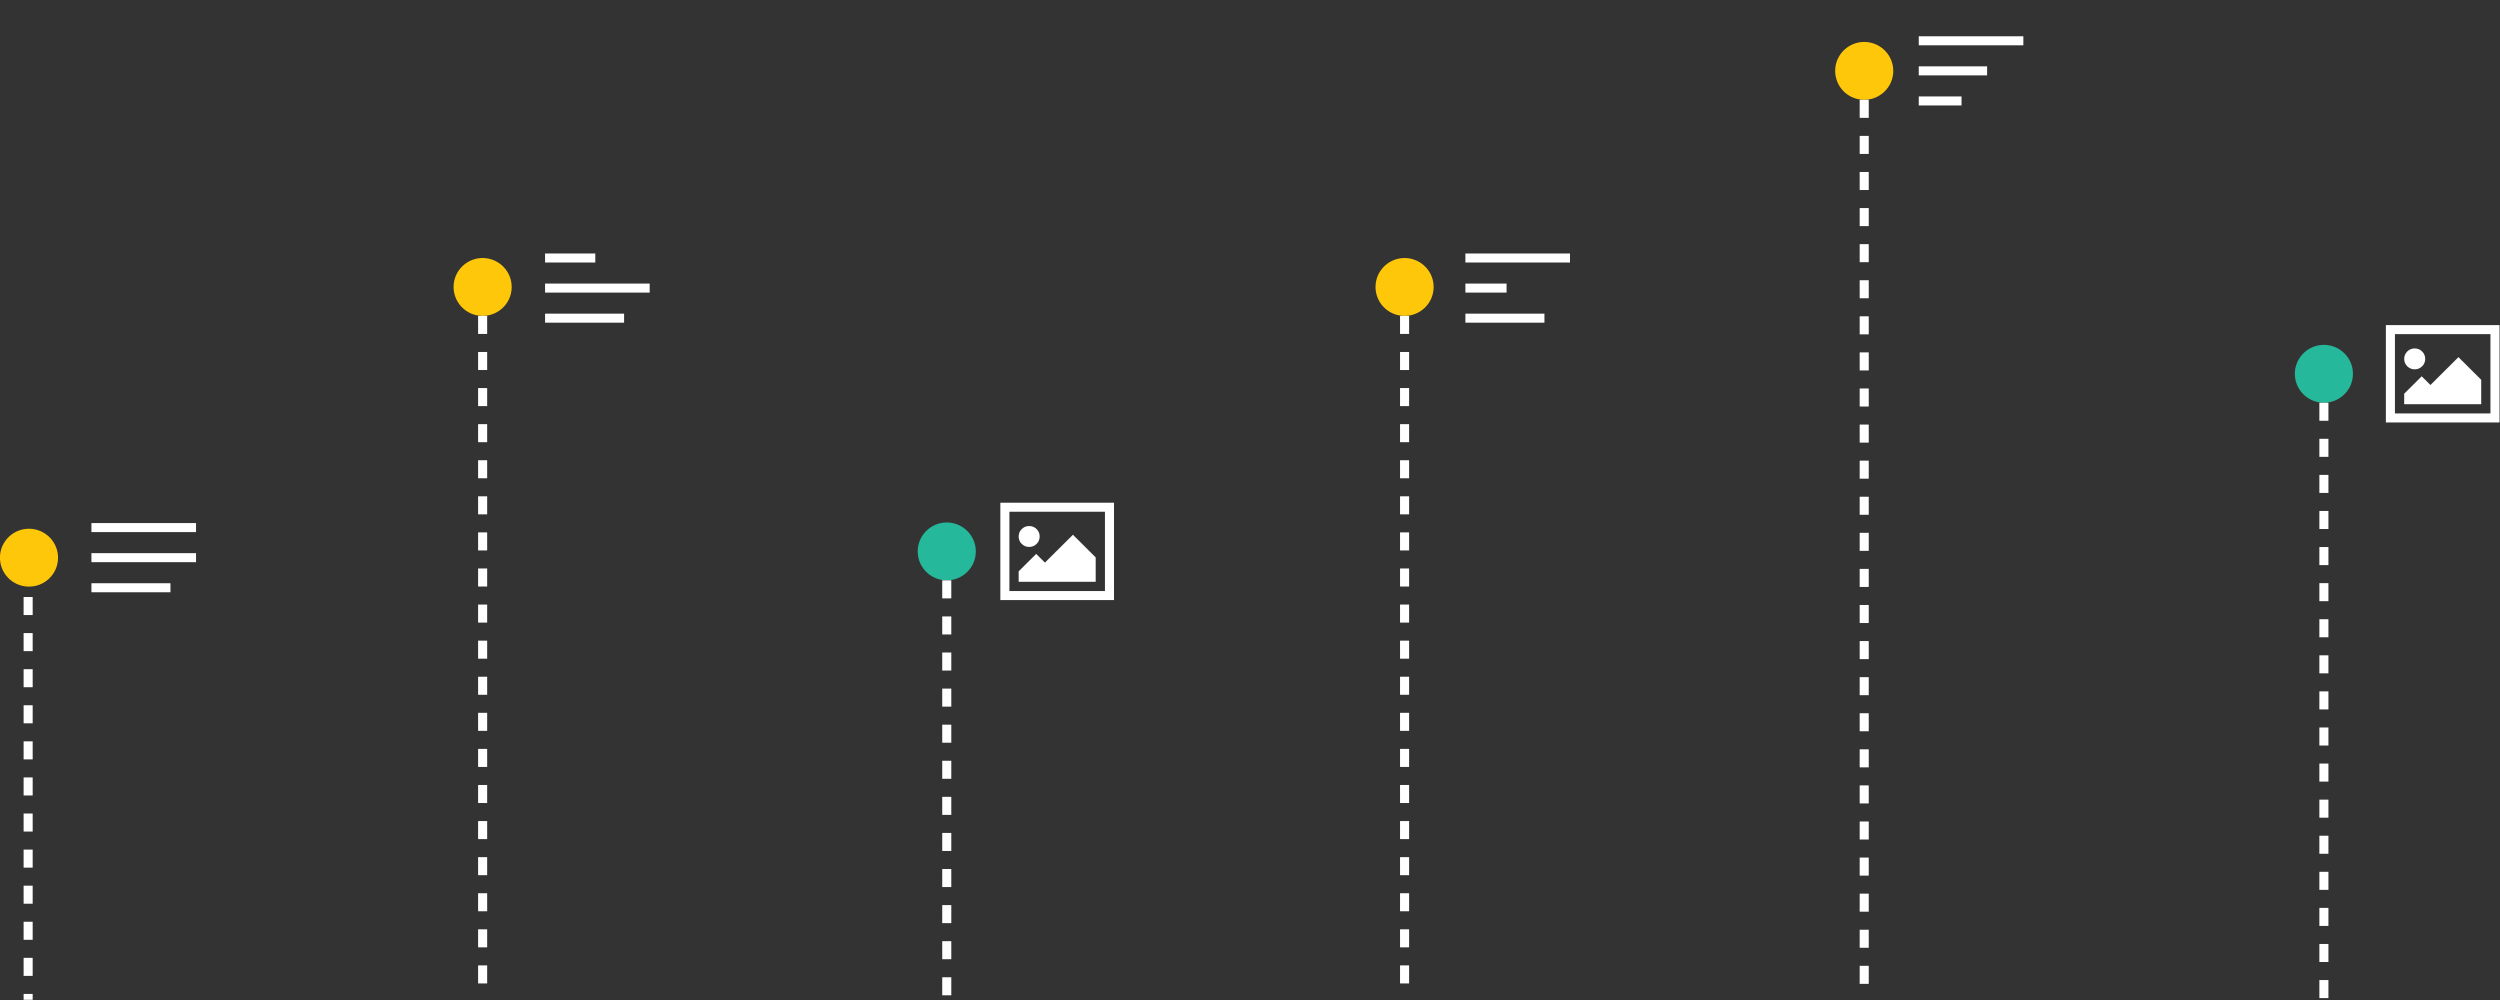 <?xml version="1.0" encoding="UTF-8" standalone="no"?>
<!-- Generator: Adobe Illustrator 16.0.0, SVG Export Plug-In . SVG Version: 6.00 Build 0)  -->

<svg
   xmlns:dc="http://purl.org/dc/elements/1.1/"
   xmlns:cc="http://creativecommons.org/ns#"
   xmlns:rdf="http://www.w3.org/1999/02/22-rdf-syntax-ns#"
   xmlns:svg="http://www.w3.org/2000/svg"
   xmlns="http://www.w3.org/2000/svg"
   xmlns:sodipodi="http://sodipodi.sourceforge.net/DTD/sodipodi-0.dtd"
   xmlns:inkscape="http://www.inkscape.org/namespaces/inkscape"
   version="1.1"
   id="Layer_1"
   x="0px"
   y="0px"
   width="600"
   height="240"
   viewBox="0 0 600 240"
   enable-background="new 0 0 338.595 184.111"
   xml:space="preserve"
   sodipodi:docname="img7.svg"
   inkscape:version="0.92.3 (2405546, 2018-03-11)"><rect x="0" y="0" width="600" height="240" fill="#333333" stroke="none"/><defs
   id="defs95" /><sodipodi:namedview
   pagecolor="#ffffff"
   bordercolor="#666666"
   borderopacity="1"
   objecttolerance="10"
   gridtolerance="10"
   guidetolerance="10"
   inkscape:pageopacity="0"
   inkscape:pageshadow="2"
   inkscape:window-width="3114"
   inkscape:window-height="1722"
   id="namedview93"
   showgrid="false"
   inkscape:zoom="19.31163"
   inkscape:cx="40.922818"
   inkscape:cy="-7.1183461"
   inkscape:window-x="1730"
   inkscape:window-y="409"
   inkscape:window-maximized="0"
   inkscape:current-layer="Layer_1" />
<g
   id="g6"
   transform="matrix(2.175,0,0,2.165,-86.94,-67.075)">
	<path
   d="m 242.475,38.741 c -0.051,1.771 1.333,3.252 3.109,3.304 1.768,0.052 3.248,-1.343 3.299,-3.108 0.057,-1.768 -1.34,-3.246 -3.108,-3.307 -1.767,-0.047 -3.247,1.34 -3.3,3.111 z"
   id="path2"
   inkscape:connector-curvature="0"
   style="fill:#ffc70a" />
	
		<line
   stroke-miterlimit="10"
   x1="245.679"
   y1="42.046"
   x2="245.679"
   y2="142.401"
   id="line4"
   style="fill:none;stroke:#ffffff;stroke-miterlimit:10;stroke-dasharray:2, 2" />
</g>
<g
   id="g12"
   transform="matrix(2.175,0,0,2.165,-86.94,-67.075)">
	<path
   d="m 90.024,62.694 c -0.051,1.772 1.333,3.255 3.111,3.304 1.767,0.055 3.247,-1.34 3.298,-3.106 0.056,-1.769 -1.34,-3.247 -3.109,-3.308 -1.766,-0.049 -3.247,1.34 -3.3,3.11 z"
   id="path8"
   inkscape:connector-curvature="0"
   style="fill:#ffc70a" />
	<line
   stroke-miterlimit="10"
   x1="93.229"
   y1="66"
   x2="93.229"
   y2="141.814"
   id="line10"
   style="fill:none;stroke:#ffffff;stroke-miterlimit:10;stroke-dasharray:2, 2" />
</g>
<g
   id="g18"
   transform="matrix(2.175,0,0,2.165,-86.94,-67.075)">
	<path
   d="m 191.755,62.694 c -0.051,1.772 1.333,3.255 3.111,3.304 1.767,0.055 3.248,-1.34 3.298,-3.106 0.057,-1.769 -1.34,-3.247 -3.109,-3.308 -1.765,-0.049 -3.246,1.34 -3.3,3.11 z"
   id="path14"
   inkscape:connector-curvature="0"
   style="fill:#ffc70a" />
	<line
   stroke-miterlimit="10"
   x1="194.96"
   y1="66"
   x2="194.96"
   y2="141.814"
   id="line16"
   style="fill:none;stroke:#ffffff;stroke-miterlimit:10;stroke-dasharray:2, 2" />
</g>
<g
   id="g24"
   transform="matrix(2.175,0,0,2.165,-86.94,-67.075)">
	<path
   d="m 293.197,72.322 c -0.051,1.77 1.334,3.25 3.112,3.303 1.765,0.052 3.247,-1.343 3.298,-3.109 0.056,-1.766 -1.34,-3.245 -3.108,-3.306 -1.767,-0.048 -3.247,1.339 -3.302,3.112 z"
   id="path20"
   inkscape:connector-curvature="0"
   style="fill:#26b89a" />
	
		<line
   stroke-miterlimit="10"
   x1="296.402"
   y1="75.625"
   x2="296.402"
   y2="141.814"
   id="line22"
   style="fill:none;stroke:#ffffff;stroke-miterlimit:10;stroke-dasharray:2, 2" />
</g>
<g
   id="g38"
   transform="matrix(2.175,0,0,2.165,-86.94,-67.075)">
	<path
   d="m 39.967,92.705 c -0.05,1.771 1.333,3.254 3.111,3.304 1.767,0.055 3.248,-1.34 3.298,-3.106 0.057,-1.769 -1.34,-3.247 -3.109,-3.308 -1.766,-0.05 -3.246,1.339 -3.3,3.11 z"
   id="path26"
   inkscape:connector-curvature="0"
   style="fill:#ffc70a" />
	
		<line
   stroke-miterlimit="10"
   x1="43.078"
   y1="97.163"
   x2="43.078"
   y2="141.814"
   id="line28"
   style="fill:none;stroke:#ffffff;stroke-miterlimit:10;stroke-dasharray:2, 2" />
	<g
   id="g36">
		<line
   stroke-miterlimit="10"
   x1="50.061"
   y1="89.467"
   x2="61.603"
   y2="89.467"
   id="line30"
   style="fill:none;stroke:#ffffff;stroke-miterlimit:10" />
		<line
   stroke-miterlimit="10"
   x1="50.061"
   y1="92.801"
   x2="61.603"
   y2="92.801"
   id="line32"
   style="fill:none;stroke:#ffffff;stroke-miterlimit:10" />
		<line
   stroke-miterlimit="10"
   x1="50.061"
   y1="96.136"
   x2="58.782"
   y2="96.136"
   id="line34"
   style="fill:none;stroke:#ffffff;stroke-miterlimit:10" />
	</g>
</g>
<g
   id="g48"
   transform="matrix(2.175,0,0,2.165,-86.94,-67.075)">
	<g
   id="g46">
		<line
   stroke-miterlimit="10"
   x1="100.118"
   y1="59.583"
   x2="105.66"
   y2="59.583"
   id="line40"
   style="fill:none;stroke:#ffffff;stroke-miterlimit:10" />
		<line
   stroke-miterlimit="10"
   x1="100.118"
   y1="62.917"
   x2="111.66"
   y2="62.917"
   id="line42"
   style="fill:none;stroke:#ffffff;stroke-miterlimit:10" />
		<line
   stroke-miterlimit="10"
   x1="100.118"
   y1="66.251"
   x2="108.838"
   y2="66.251"
   id="line44"
   style="fill:none;stroke:#ffffff;stroke-miterlimit:10" />
	</g>
</g>
<g
   id="g58"
   transform="matrix(2.175,0,0,2.165,-86.94,-67.075)">
	<g
   id="g56">
		<line
   stroke-miterlimit="10"
   x1="201.672"
   y1="59.583"
   x2="213.213"
   y2="59.583"
   id="line50"
   style="fill:none;stroke:#ffffff;stroke-miterlimit:10" />
		<line
   stroke-miterlimit="10"
   x1="201.672"
   y1="62.917"
   x2="206.213"
   y2="62.917"
   id="line52"
   style="fill:none;stroke:#ffffff;stroke-miterlimit:10" />
		<line
   stroke-miterlimit="10"
   x1="201.672"
   y1="66.251"
   x2="210.393"
   y2="66.251"
   id="line54"
   style="fill:none;stroke:#ffffff;stroke-miterlimit:10" />
	</g>
</g>
<g
   id="g68"
   transform="matrix(2.175,0,0,2.165,-86.94,-67.075)">
	<g
   id="g66">
		<line
   stroke-miterlimit="10"
   x1="251.698"
   y1="35.503"
   x2="263.239"
   y2="35.503"
   id="line60"
   style="fill:none;stroke:#ffffff;stroke-miterlimit:10" />
		<line
   stroke-miterlimit="10"
   x1="251.698"
   y1="38.837"
   x2="259.239"
   y2="38.837"
   id="line62"
   style="fill:none;stroke:#ffffff;stroke-miterlimit:10" />
		<line
   stroke-miterlimit="10"
   x1="251.698"
   y1="42.172"
   x2="256.418"
   y2="42.172"
   id="line64"
   style="fill:none;stroke:#ffffff;stroke-miterlimit:10" />
	</g>
</g>
<g
   id="g90"
   transform="matrix(2.175,0,0,2.165,-86.94,-67.075)">
	<path
   d="m 141.238,92.011 c -0.051,1.77 1.334,3.25 3.112,3.303 1.765,0.052 3.247,-1.343 3.297,-3.109 0.056,-1.766 -1.339,-3.245 -3.108,-3.306 -1.766,-0.048 -3.246,1.34 -3.301,3.112 z"
   id="path70"
   inkscape:connector-curvature="0"
   style="fill:#26b89a" />
	
		<line
   stroke-miterlimit="10"
   x1="144.443"
   y1="95.315"
   x2="144.443"
   y2="141.814"
   id="line72"
   style="fill:none;stroke:#ffffff;stroke-miterlimit:10;stroke-dasharray:2, 2" />
	<g
   id="g80">
		<rect
   x="150.855"
   y="87.21"
   stroke-miterlimit="10"
   width="11.542"
   height="9.792"
   id="rect74"
   style="fill:none;stroke:#ffffff;stroke-miterlimit:10" />
		<path
   d="m 154.357,89.633 c 0.225,0.226 0.338,0.499 0.338,0.82 0,0.323 -0.113,0.597 -0.338,0.821 -0.227,0.226 -0.499,0.339 -0.821,0.339 -0.322,0 -0.596,-0.113 -0.821,-0.339 -0.225,-0.225 -0.338,-0.498 -0.338,-0.821 0,-0.321 0.113,-0.595 0.338,-0.82 0.226,-0.225 0.499,-0.338 0.821,-0.338 0.322,0 0.594,0.114 0.821,0.338 z"
   id="path76"
   inkscape:connector-curvature="0"
   style="fill:#ffffff" />
		<polygon
   points="160.876,95.476 152.376,95.476 152.376,94.318 154.309,92.385 155.274,93.351 158.365,90.261 160.876,92.772 "
   id="polygon78"
   style="fill:#ffffff" />
	</g>
	<g
   id="g88">
		<rect
   x="303.741"
   y="67.521"
   stroke-miterlimit="10"
   width="11.541"
   height="9.792"
   id="rect82"
   style="fill:none;stroke:#ffffff;stroke-miterlimit:10" />
		<path
   d="m 307.243,69.944 c 0.225,0.226 0.338,0.499 0.338,0.82 0,0.323 -0.113,0.597 -0.338,0.821 -0.227,0.226 -0.5,0.339 -0.822,0.339 -0.322,0 -0.596,-0.113 -0.82,-0.339 -0.226,-0.225 -0.338,-0.498 -0.338,-0.821 0,-0.321 0.112,-0.595 0.338,-0.82 0.225,-0.225 0.498,-0.338 0.82,-0.338 0.322,0 0.595,0.113 0.822,0.338 z"
   id="path84"
   inkscape:connector-curvature="0"
   style="fill:#ffffff" />
		<polygon
   points="313.761,75.787 305.262,75.787 305.262,74.628 307.194,72.696 308.16,73.662 311.25,70.572 313.761,73.083 "
   id="polygon86"
   style="fill:#ffffff" />
	</g>
</g>
</svg>